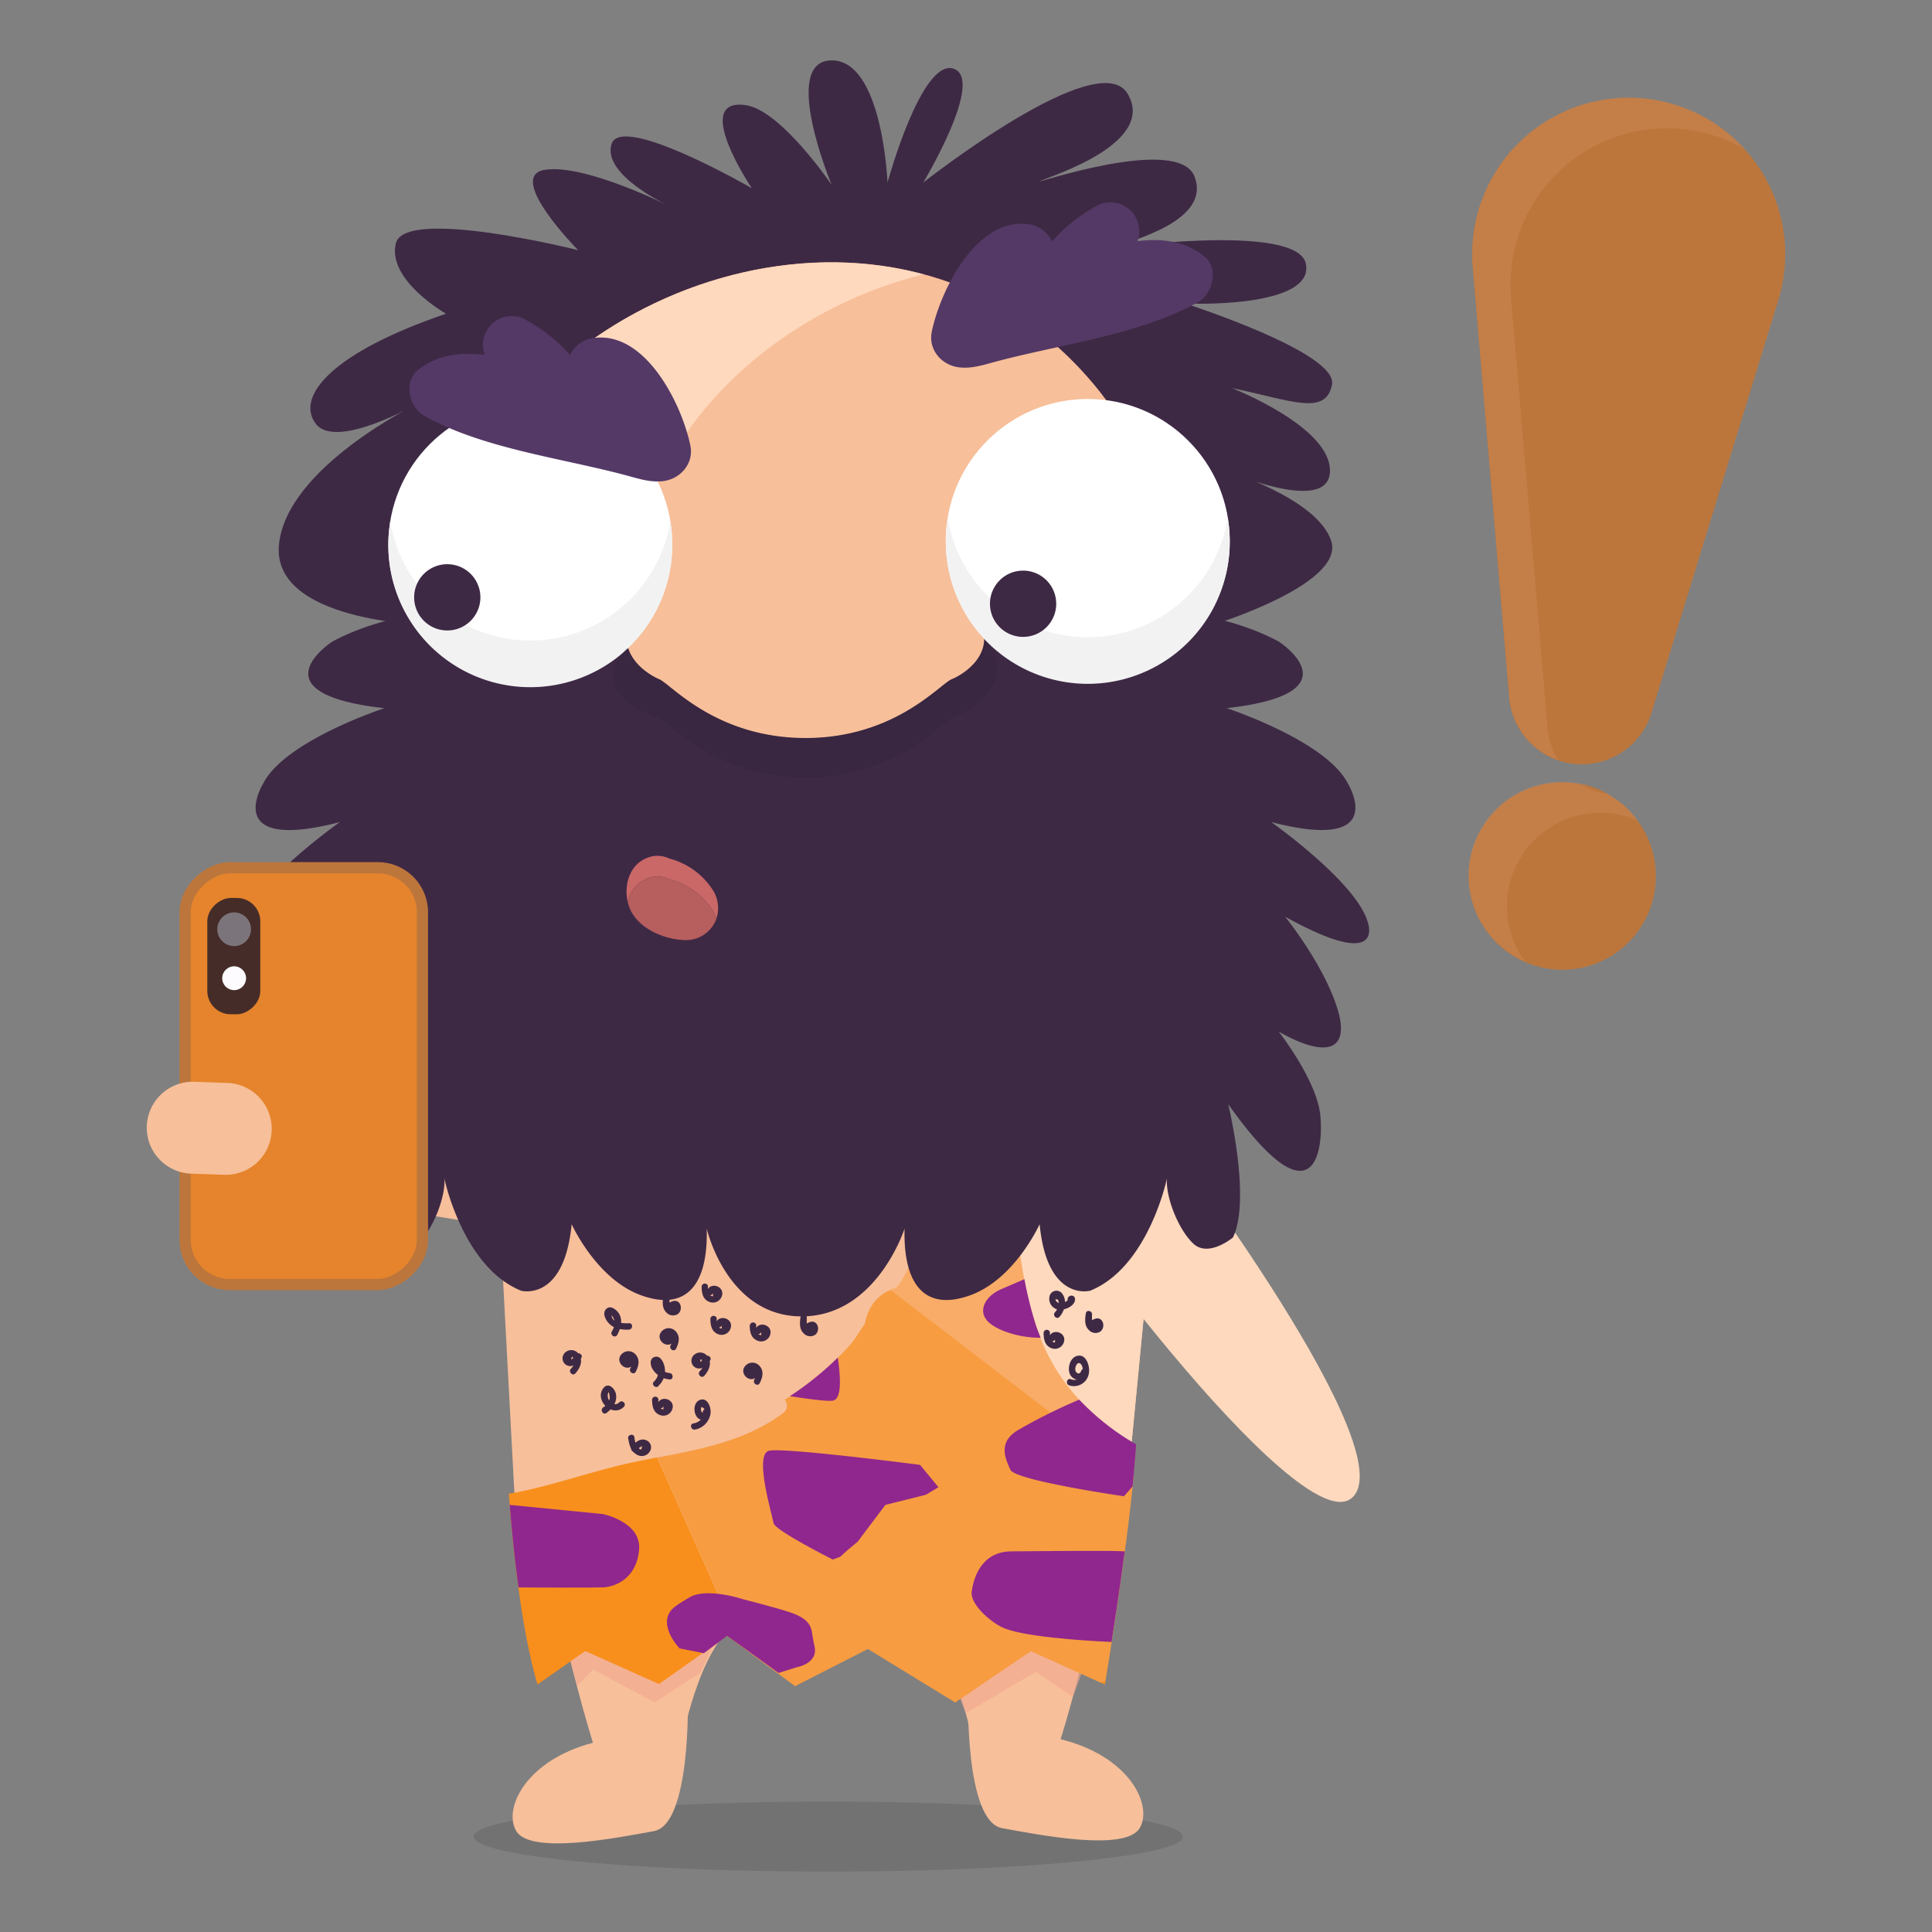 <svg height="512" viewBox="0 0 512 512" width="512" xmlns="http://www.w3.org/2000/svg"><rect x="0" y="0" width="512" height="512" fill="#808080" stroke="none"/><g id="social_media" data-name="social media"><g id="BUNNIES"><g opacity=".21"><ellipse cx="219.49" cy="486.72" fill="#3f3f44" rx="93.99" ry="9.28"/></g><path d="m256.56 449.34s-.88 33.34 9 35.14 32.67 6.3 36.46 0-3.33-20.63-24.37-24.29-21.09-10.85-21.09-10.85z" fill="#f7bf9a"/><path d="m270.59 484.69c3.22.47 11.76-24.6 18.44-53.87h-44c14.81 16.26 12.04 51.9 25.56 53.87z" fill="#f7bf9a"/><path d="m182.28 450.13s.88 33.34-9 35.14-32.67 6.3-36.46 0 3.33-20.63 24.37-24.29 21.09-10.85 21.09-10.85z" fill="#f7bf9a"/><path d="m167.59 485.49c-3.22.47-11.76-24.6-18.44-53.87h44c-14.81 16.26-12.04 51.89-25.56 53.87z" fill="#f7bf9a"/><g opacity=".63"><path d="m255.94 454.03 18.57-10.98 9.81 6.68 4.27-11.62-18.87-4.5-16.71 12.95z" fill="#f2a88f"/></g><g opacity=".63"><path d="m152.93 446.75 4.26-4.31 16.3 8.7 12.11-7.79 3.28-7h-36.98l-.85 3.44z" fill="#f2a88f"/></g><path d="m280.58 290.12-22.9-4.87h-77.85l-22.83 4.87c-14 4.13-24 22.26-24 43.31l3.82 71.67c24.42 29.06 138.67 27.94 161.26-4l6.54-67.71c0-21.06-10.06-39.19-24-43.32zm0 0" fill="#f7bf9a"/><path d="m298.07 401.16 6.54-67.71c0-21.06-10.06-39.19-24-43.32l-22.9-4.87h-77.85l-22.86 4.86 111.4 19.7-2.19 45.82zm-17.49-112.22" fill="#fed9be"/><path d="m170.92 291.21c-4.42.69-17.92 2-17.92 2s-102.16-14.21-105.84 4.11 117 33.1 117.78 30.09 5.98-36.2 5.98-36.2z" fill="#f7bf9a" fill-rule="evenodd"/><path d="m303.13 286c1.53 4.21 7 16.62 7 16.62s62.3 82.21 48.11 94.36-86-86-83.76-88.09 28.65-22.89 28.65-22.89z" fill="#fed9be" fill-rule="evenodd"/><ellipse cx="251.65" cy="318.14" fill="#f79820" rx="7.78" ry="5.9" transform="matrix(.79 -.613 .613 .79 -142.19 221.02)"/><path d="m210.65 414.24c-6.27-2.5-16.68-5.65-13.53-8.16 2.88-2.3 12.32-10.49 19.21-16.5 4.37-3.81 11.22-4.7 15.87-1.92 3.61 2.16 7.9 4.76 11.8 7.2 8.92 5.58 2.56 11.11 2.56 11.11l-4.56 2.25-15.26 4.67s-9.59 3.93-16.09 1.35z" fill="#90278e"/><path d="m167.84 387.5c-11.17 2.35-21.85 6.45-33 8.37 1.11 14.95 3.32 36 7.6 50.53l12.66-8.86 19.54 8.75 18-12.77 3.82 2.82-22.33-50.1c-2.07.41-4.18.82-6.29 1.26z" fill="#f88f1c"/><path d="m293.37 377.63c-.62-.47-1.21-1-1.81-1.47a2.49 2.49 0 0 1 -1.06-.92 52.09 52.09 0 0 1 -15.93-23.87c-6-18.28-5.31-37.94-9.41-56.61a2.32 2.32 0 0 1 .69-2.26c-.27-1.91-.55-3.82-.83-5.73a59.42 59.42 0 0 0 -11.94-1.59 2.38 2.38 0 0 1 -.23 1.41c-1.45 2.87-2.85 5.76-4.25 8.65-2.49 15.26-2.12 33.27-10.62 45.53a4 4 0 0 1 -1.76.93c-.1 0-.17.11-.27.15l64.43 49.34c.2-2.1.36-4.07.5-6a15.83 15.83 0 0 1 -7.51-7.56z" fill="#f9ac67"/><path d="m293 445.36-1.36.5 1.19.54z" fill="#f88f1c"/><path d="m236 341.84c-3.58 1.5-5.88 4.47-6.83 9-1.76 2.51-2.32 3.84-4.38 6.12a81.21 81.21 0 0 1 -16.84 14 2.43 2.43 0 0 1 -.55 3.63c-9.89 7.27-21.52 9.43-33.21 11.69l22.33 50.1 14.18 10.47 19.3-9.85 23.14 14.18 20.06-13.6 18.42 8.32 1.36-.5c.93-5.67 5.53-34 7.45-54.18z" fill="#f79c41"/><path d="m274.58 351.37a99.86 99.86 0 0 1 -3.1-12.38l-6.08 2.62c-4.27 1.84-6.08 5.49-4 8.1v.05c2.06 2.61 8.37 4.75 14 4.75h.36c-.36-1.04-.82-2.04-1.18-3.14z" fill="#90278e"/><path d="m286 370.92a143.81 143.81 0 0 0 -16.22 8.08c-5.48 3.25-3.29 7.68-2 10.52s30.07 7 30.07 7 .93-1 2.29-2.61c.42-4.06.74-7.84.93-11.16a65.55 65.55 0 0 1 -15.07-11.83z" fill="#90278e"/><path d="m298.07 411.11-4.07-.11h-7.41c-7.09 0-14 .12-18.41.12-7.59 0-10 6.07-10.67 10.63-.43 2.73 3.37 6.93 7.68 9.31 4.83 2.66 21.91 3.74 29.38 4.08 1.02-6.49 2.32-15.14 3.5-24.03z" fill="#90278e"/><path d="m211.12 441.84s5.88-.93 4.71-5.71c-.34-1.39-.54-2.79-.67-3.65-.34-2.24-1.9-3.85-5.43-5.08s-12.86-3.6-12.86-3.6-9.45-3.16-14.08-.53c-1.07.61-2.84 1.71-3.7 2.34-5.81 4.2 1 11.23 1 11.23l6.43 1.28 6.17-4.6 13.63 9.83z" fill="#90278e"/><path d="m159.76 420.67c3.6-.14 9-2.6 9.61-10s-9.62-9.43-9.62-9.43l-24.67-2.43c.53 6.66 1.28 14.28 2.31 21.88 6.4.04 19.66.09 22.37-.02z" fill="#90278e"/><path d="m209.33 370c5.51.85 10 1.4 11.35 1.19 2.46-.38 2.09-6.23 1.34-11.41a82.64 82.64 0 0 1 -12.69 10.22z" fill="#90278e"/><path d="m242.54 305.87a79.63 79.63 0 0 1 -10.08 11.76 77.11 77.11 0 0 0 8.74-1.17c.56-3.46.96-7.05 1.34-10.59z" fill="#90278e"/><path d="m263.19 309.06a74.55 74.55 0 0 0 -15.78-4.78c-.42 3.67-.81 7.4-1.3 11.08 1.62-.41 3.3-.88 5-1.44 13.32-4.27 12.08-4.86 12.08-4.86z" fill="#90278e"/><path d="m220.68 413.29 2-.73c1.35-1.29 2.91-2.63 4.62-4l7.33-9.75 10.77-2.69 3.29-2-4.86-5.91s-35.87-4.66-40-3.76.9 17.29 1.17 19.19 15.68 9.65 15.68 9.65z" fill="#90278e"/><path d="m73.93 144.31c2-20.47 36.55-37.25 36.55-37.25s-21.48 12.33-26.82 5.21 4.08-18.77 34.53-29.13c0 0-15.65-8.91-13.29-18.65s48.3 1.8 48.3 1.8-19.4-19.61-8.81-21.29 33.1 9.67 33.1 9.67-18-8.18-15.43-16.49 37.17 11.69 37.17 11.69-16.24-24.14-1.56-22c9.36 1.38 22.73 21.13 22.73 21.13s-13.69-32.79-.09-33 14.89 32.37 14.89 32.37 9-32.94 17.48-30.17-8 30.17-8 30.17 46.42-36.63 54.16-23.52-20.26 21.79-23.09 23.09 36.57-12.48 40.84-1.09-15.59 16.68-22.53 18.95c0 0 49.69-6.91 52 4.06s-26.45 10.87-32.06 10.54c0 0 40.61 13 39 21.51s-11.08 4.1-26.55.93c0 0 26.46 10.3 26 22.16s-28.65-.71-28.65-.71 25.38 7.62 29 19.12-31.42 22.19-31.42 22.19h-208.38s-41.09-.82-39.07-21.29z" fill="#3e2945"/><ellipse cx="220.71" cy="250.59" fill="#8e3d7c" rx="68.66" ry="36.59"/><ellipse cx="220.71" cy="242.65" fill="#d49f77" rx="68.66" ry="36.59"/><path d="m323.48 199.67c-6.6-32.43-10.52-70.45-33.87-98.13-49.61-58.89-141.91-29.16-166.36 29.17-13.76 33.81-36.72 102.29 13.93 118.55 61.95 19.74 201.32 24.23 186.3-49.59z" fill="#f7bf9a"/><path d="m173.09 130.71c12-28.53 40.15-50.21 71.63-58-47.73-12.83-103.32 14.71-121.47 58-13.76 33.81-36.72 102.29 13.93 118.54 28.55 9.1 73.54 15 112.29 11.41-23.42-1.87-45.75-6.08-62.45-11.41-50.65-16.25-27.69-84.73-13.93-118.54z" fill="#fed9be"/><path d="m109.81 139.29.43 1a3.21 3.21 0 0 1 -.18-.44c-.06-.2-.15-.37-.25-.56z" fill="#d49f77"/><path d="m110.27 140.3v.06l-.07-.11a.14.14 0 0 1 .07.05z" fill="#d49f77"/><path d="m110.06 139.8a3.21 3.21 0 0 0 .18.44l.07.11c.11.2.01-.02-.25-.55z" fill="#d49f77"/><path d="m321.29 139.29-.43 1a3.7 3.7 0 0 0 .17-.44c.08-.2.15-.37.26-.56z" fill="#d49f77"/><path d="m320.82 140.3v.06l.07-.11s-.06.03-.07.05z" fill="#d49f77"/><path d="m321 139.8a3.7 3.7 0 0 1 -.17.44l-.07.11c-.09.2.02-.02.24-.55z" fill="#d49f77"/><path d="m362.5 244.49c-2.85-10.58-25.62-26.64-25.62-26.64 31.72 8.23 20.33-10.18 20.33-10.18-5.69-11.36-32.13-20-32.13-20 35-3.92 13.83-17.63 13.83-17.63-20.33-11-49.62-9-49.62-9 16.67-6.66 18.3-17.63 18.3-17.63-1.63-7.05-15-7.84-15-7.84-1.9.1-3.69.28-5.4.52-.57.08-1.08.21-1.63.3-1.1.19-2.2.38-3.21.63-.62.15-1.18.34-1.78.51-.87.25-1.74.49-2.55.78-.59.21-1.13.45-1.69.67-.73.29-1.46.59-2.14.91s-1 .53-1.55.8-1.23.66-1.81 1-.95.61-1.4.91-1 .71-1.52 1.07-.85.66-1.25 1-.86.73-1.26 1.1-.75.71-1.1 1.06c-.16.16-.35.33-.51.49a30.28 30.28 0 0 0 -7.44 12.9c10.8 11.4-1 18.55-4.11 19.77s-15 15.59-38.77 15.59-35.75-14.35-38.77-15.58-14.92-8.37-4.11-19.77a30.28 30.28 0 0 0 -7.44-12.9c-.16-.16-.35-.33-.51-.49q-.53-.53-1.1-1.06c-.4-.37-.82-.73-1.26-1.1s-.82-.67-1.25-1-1-.72-1.52-1.07-.91-.62-1.4-.91-1.19-.68-1.81-1-1-.55-1.55-.8-1.41-.61-2.14-.91c-.56-.23-1.1-.46-1.69-.67-.81-.29-1.68-.53-2.55-.78-.59-.17-1.16-.36-1.78-.51-1-.25-2.12-.44-3.21-.63-.55-.1-1.06-.22-1.63-.3-1.71-.24-3.5-.42-5.4-.52 0 0-13.42.78-15 7.84 0 0 1.63 11 18.3 17.63 0 0-29.28-2-49.62 9 0 0-21.15 13.71 13.83 17.63 0 0-26.44 8.62-32.13 20 0 0-11.39 18.41 20.33 10.18 0 0-22.77 16.06-25.62 26.64 0 0-4.88 13.31 22-1.57 0 0-10.17 12.54-13.83 24.29s3.43 13.08 15.54 6.15c0 0-10.26 13-11.07 22.45s1.71 28.84 24.45-3.21c0 0-6.15 25.15-1.27 35.33 0 0 6.51 5.48 10.58 1.57s7.32-12.54 6.91-17.23c0 0 4.88 23.5 20.33 29.77 0 0 11.39 3.14 13.42-17.62 0 0 6.51 14.49 18.3 18.8s17.89-2.35 17.49-17.63c0 0 5.32 23.26 25.16 23.26s27.27-23.26 27.27-23.26c-.4 15.28 5.7 21.94 17.49 17.63s18.3-18.8 18.3-18.8c2 20.76 13.42 17.62 13.42 17.62 15.45-6.27 20.33-29.77 20.33-29.77-.41 4.7 2.85 13.32 6.91 17.23s10.58-1.57 10.58-1.57c4.88-10.18-1.27-35.33-1.27-35.33 22.73 32 25.26 12.61 24.45 3.21s-11.07-22.45-11.07-22.45c12.11 6.93 19.2 5.6 15.54-6.15s-13.83-24.29-13.83-24.29c26.81 14.87 21.93 1.56 21.93 1.56z" fill="#3e2945"/><ellipse cx="140.54" cy="144.26" fill="#fff" rx="37.62" ry="37.61"/><circle cx="288.27" cy="143.36" fill="#fff" r="37.63"/><path d="m288.27 168.87a37.61 37.61 0 0 1 -37.1-31.57 37.63 37.63 0 1 0 74.2 0 37.62 37.62 0 0 1 -37.1 31.57z" fill="#f2f2f2"/><path d="m140.53 169.76a37.61 37.61 0 0 1 -37.1-31.57 37.63 37.63 0 1 0 74.2 0 37.62 37.62 0 0 1 -37.1 31.57z" fill="#f2f2f2"/><path d="m109.75 158.3a8.78 8.78 0 1 1 8.78 8.78 8.78 8.78 0 0 1 -8.78-8.78z" fill="#3e2945"/><path d="m262.35 160a8.78 8.78 0 1 1 8.78 8.78 8.78 8.78 0 0 1 -8.78-8.78z" fill="#3e2945"/><path d="m319.13 67.91c-4.91-3.94-11.09-4.83-17.7-4a7.62 7.62 0 0 0 -11-9.23 43 43 0 0 0 -11.64 9.32 8 8 0 0 0 -6.91-4.65c-13.41-1.19-22.77 17.87-24.95 28.58-1 4.82 2.73 9 7.48 9.45 2.81.29 5.61-.47 8.33-1.23 17.26-4.79 39.16-7.25 54.83-16.15 3.93-2.27 5.43-9 1.56-12.09z" fill="#543966"/><path d="m110.77 98.06c4.91-3.94 11.09-4.83 17.7-4a7.62 7.62 0 0 1 11-9.23 43 43 0 0 1 11.61 9.28 8 8 0 0 1 6.92-4.61c13.41-1.19 22.77 17.87 24.95 28.58 1 4.82-2.73 9-7.48 9.45-2.81.29-5.61-.47-8.33-1.23-17.3-4.8-39.16-7.26-54.83-16.19-3.91-2.23-5.44-8.92-1.54-12.05z" fill="#543966"/><g fill="#3e2945"><path d="m186.31 374.44a1 1 0 0 1 -.52-1.14q-.07-.77.79 0c.31.4-.07 1.6-.24 2a3.35 3.35 0 0 1 -2.6 1.92c-1.07.19-.62 1.82.45 1.63a5.07 5.07 0 0 0 4.11-4.3c.21-1.6-.86-4.49-3-3.47-1.67.8-1.57 3.64-.31 4.75s3.65-.08 2.94-1.83c-.4-1-2-.56-1.63.45z"/><path d="m174.51 367.25a5.37 5.37 0 0 0 1.67-4.68c-.17-1.22-1-3.37-2.58-3s-1.27 2.24-.68 3.23a5.82 5.82 0 0 0 4.52 2.76c1.08.12 1.07-1.57 0-1.69a4.09 4.09 0 0 1 -2.32-1 3.54 3.54 0 0 1 -.74-.9c-.31-.59-.35-.87-.14 0a3.8 3.8 0 0 1 -.93 4.16c-.8.75.4 1.94 1.2 1.2z"/><path d="m175.81 343.35c-.25 1.56-.44 3.33.83 4.51a2.35 2.35 0 0 0 3.13.27 2.17 2.17 0 0 0 .34-2.7c-.86-1.26-2.31-.55-3.23.2s.36 1.88 1.2 1.2c-.73.6-.67-2.84-.64-3 .17-1.07-1.46-1.53-1.63-.45z"/><path d="m212.18 348.87c-.25 1.56-.44 3.33.83 4.51a2.35 2.35 0 0 0 3.13.27 2.17 2.17 0 0 0 .34-2.7c-.86-1.26-2.31-.55-3.23.2s.36 1.88 1.2 1.2c-.73.6-.67-2.84-.64-3 .17-1.07-1.46-1.53-1.63-.45z"/><path d="m287.77 348c-.25 1.56-.44 3.33.83 4.51a2.35 2.35 0 0 0 3.13.27 2.17 2.17 0 0 0 .34-2.7c-.86-1.26-2.31-.55-3.23.2s.36 1.88 1.2 1.2c-.73.6-.67-2.84-.64-3 .17-1.07-1.46-1.53-1.63-.45z"/><path d="m172.81 370.89c0 1.66.28 3.39 2 4.08a2.49 2.49 0 0 0 3.27-1.3c1.2-2.8-3.11-4.25-3.89-1.45a.85.85 0 0 0 1.63.45v.82a1.1 1.1 0 0 1 -1.08-.84 3.44 3.44 0 0 1 -.24-1.76.85.85 0 0 0 -1.69 0z"/><path d="m188.26 349.47c0 1.66.28 3.39 2 4.08a2.49 2.49 0 0 0 3.27-1.3c1.2-2.8-3.11-4.25-3.89-1.45a.85.85 0 0 0 1.63.45v.82a1.1 1.1 0 0 1 -1.08-.84 3.44 3.44 0 0 1 -.24-1.76.85.85 0 0 0 -1.69 0z"/><path d="m185.94 340.92c0 1.66.28 3.39 2 4.08a2.49 2.49 0 0 0 3.27-1.3c1.2-2.8-3.11-4.25-3.89-1.45a.85.85 0 0 0 1.63.45v.82a1.1 1.1 0 0 1 -1.08-.84 3.44 3.44 0 0 1 -.24-1.76.85.85 0 0 0 -1.69 0z"/><path d="m179.17 357.41c.7-1.47 1.18-3.1 0-4.48a2.5 2.5 0 0 0 -3.5-.41c-2.48 2 .89 5.34 2.76 3.09.69-.83-.5-2-1.2-1.2q1.08-.7 1 .58a4.29 4.29 0 0 1 -.53 1.56c-.47 1 1 1.84 1.46.85z"/><path d="m201.35 366.54c.7-1.47 1.18-3.1 0-4.48a2.5 2.5 0 0 0 -3.5-.41c-2.48 2 .89 5.34 2.76 3.09.69-.83-.5-2-1.2-1.2q1.08-.7 1 .58a4.29 4.29 0 0 1 -.53 1.56c-.47 1 1 1.84 1.46.85z"/><path d="m168.5 363.51c.7-1.47 1.18-3.1 0-4.48a2.5 2.5 0 0 0 -3.5-.41c-2.48 2 .89 5.34 2.76 3.09.69-.83-.5-2-1.2-1.2q1.08-.7 1 .58a4.29 4.29 0 0 1 -.53 1.56c-.47 1 1 1.84 1.46.85z"/><path d="m198.69 351.19c0 1.66.28 3.39 2 4.08a2.49 2.49 0 0 0 3.31-1.27c1.2-2.8-3.11-4.25-3.89-1.45a.85.85 0 0 0 1.63.45v.82a1.1 1.1 0 0 1 -1.08-.84 3.44 3.44 0 0 1 -.24-1.76.85.85 0 0 0 -1.69 0z"/><path d="m276.57 353.17c0 1.66.28 3.39 2 4.08a2.49 2.49 0 0 0 3.27-1.3c1.2-2.8-3.11-4.25-3.89-1.45a.85.85 0 0 0 1.63.45v.82a1.1 1.1 0 0 1 -1.08-.84 3.44 3.44 0 0 1 -.24-1.76.85.85 0 0 0 -1.69 0z"/><path d="m166.5 381.24c.26 1.7.72 3.56 2.43 4.34a2.48 2.48 0 0 0 3.37-1.09 2 2 0 0 0 -1-2.79c-1.57-.7-2.94.49-3.86 1.63-.68.84.51 2 1.2 1.2a6.39 6.39 0 0 1 .66-.78l.82-.53q-.07 1.51-.83.52c-.95-.57-1-1.95-1.2-2.94s-1.79-.62-1.63.45z"/><path d="m163.59 353.72c.9-1.68 1.5-3.69.52-5.48-.57-1-2.19-2.44-3.36-1.44s-.41 2.66.31 3.56c1.36 1.73 3.54 2.11 5.63 2 1.08-.07 1.09-1.76 0-1.69s-4.19 0-4.57-1.73c-.23-1.05.79 1 .81 1.16a5 5 0 0 1 -.8 2.79c-.51 1 .95 1.82 1.46.85z"/><path d="m152.56 359.05a2.94 2.94 0 0 1 -1.18 1.24q.19-1.35.59-.17c.67 1 0 1.9-.7 2.66s.47 2 1.2 1.2c1.21-1.34 2.13-3.29 1-5a2.4 2.4 0 0 0 -3.62-.62 2.08 2.08 0 0 0 .2 3.37c1.67.94 3.19-.52 4-1.84.57-.93-.89-1.78-1.46-.85z"/><path d="m186.71 359.69a2.94 2.94 0 0 1 -1.18 1.24q.19-1.35.59-.17c.67 1 0 1.9-.7 2.66s.47 2 1.2 1.2c1.21-1.34 2.13-3.29 1-5a2.4 2.4 0 0 0 -3.62-.62 2.08 2.08 0 0 0 .2 3.37c1.67.94 3.19-.52 4-1.84.57-.93-.89-1.78-1.46-.85z"/><path d="m160.69 374.48c1.62-1.21 3-3 2.52-5.16-.34-1.41-2-3.07-3.28-1.49-2.53 3.2 2.31 8 5.4 5 .78-.76-.42-2-1.2-1.2-1.45 1.42-3.34-.47-3.05-2.11s.54.91.5 1.13a4 4 0 0 1 -1.75 2.34c-.86.64 0 2.12.85 1.46z"/><path d="m284.54 344.06-.06-.1-.13 1 .13-.13-.82.22h.16l-.62-.82c0 .42-1.43 1.08-1.65 1.13a1 1 0 0 1 -1.31-.24 1 1 0 0 1 -.5-.86l.67.21a3.43 3.43 0 0 1 .07 1.52 3.66 3.66 0 0 1 -.92 1.8c-.72.81.47 2 1.2 1.2 1.4-1.58 2.12-4.2.79-6.08a1.88 1.88 0 0 0 -3.41.62 2.91 2.91 0 0 0 2.44 3.56c1.51.21 4.45-1 4.31-2.87a.87.87 0 0 0 -.62-.82 1.06 1.06 0 0 0 -1.11.32.86.86 0 0 0 -.13 1l.06.1c.57.92 2 .08 1.46-.85z"/><path d="m286.49 363.45q-.71 1.13-1.48-.13a2.33 2.33 0 0 1 .2-1.53c.71-1.2 1.5-.27 1.69.71.35 1.9-1.12 3.79-3.13 3-1-.38-1.46 1.26-.45 1.63a4 4 0 0 0 5.25-3.25c.33-1.84-.77-5.36-3.3-4.5-1.92.65-2.6 3.81-1.41 5.32s3.87 1.12 4.26-.84c.21-1.06-1.42-1.52-1.63-.45z"/></g><path d="m171.1 233a7.2 7.2 0 0 1 6.26 0 19.55 19.55 0 0 1 11.5 8.28 9.86 9.86 0 0 1 1 2.14 8.88 8.88 0 0 0 -1-7.62 19.55 19.55 0 0 0 -11.5-8.28 7.19 7.19 0 0 0 -6.26 0c-4.32 1.91-5.77 7.11-4.74 11.48a8.57 8.57 0 0 1 4.74-6z" fill="#ca6867"/><path d="m181.16 249.12a8.52 8.52 0 0 0 8.7-5.7 9.86 9.86 0 0 0 -1-2.14 19.55 19.55 0 0 0 -11.5-8.28 7.2 7.2 0 0 0 -6.26 0 8.57 8.57 0 0 0 -4.74 6 10.53 10.53 0 0 0 1 2.7c2.53 4.6 8.72 7.2 13.8 7.42z" fill="#b75e5e"/><rect fill="#e5842c" height="62.89" rx="11.82" stroke="#bc763c" stroke-miterlimit="10" stroke-width="2.98" transform="matrix(0 -1 1 0 -204.67 365.69)" width="110.45" x="25.28" y="253.73"/><rect fill="#452c29" height="14.04" rx="6.19" transform="matrix(0 -1 1 0 -191.42 315.34)" width="30.82" x="46.55" y="246.36"/><circle cx="62.05" cy="246.26" fill="#7c747b" r="4.47"/><circle cx="62.05" cy="259.24" fill="#fdfbfd" r="3.16"/><path d="m38.9 298.43a12.19 12.19 0 0 1 12.6-11.75l8.76.31a12.18 12.18 0 0 1 11.74 12.59 12.18 12.18 0 0 1 -12.59 11.75l-8.76-.3a12.19 12.19 0 0 1 -11.75-12.6z" fill="#f7bf9a"/><path d="m471.28 79.52-33.63 109.39a19.31 19.31 0 0 1 -37.7-4l-9.66-114a41.48 41.48 0 1 1 82.67-7 42.08 42.08 0 0 1 -1.68 15.61z" fill="#bc763c"/><circle cx="413.96" cy="232" fill="#bc763c" r="24.8" transform="matrix(.107 -.994 .994 .107 139.13 618.86)"/><path d="m400.45 79a41.47 41.47 0 0 1 61.87-39.53 41.45 41.45 0 0 0 -72 31.34l9.66 114a19.31 19.31 0 0 0 12.93 16.58 19.37 19.37 0 0 1 -2.77-8.39z" fill="#cc8652" opacity=".5"/><path d="m419.13 207.75a25.13 25.13 0 0 0 -2.52-.4 24.8 24.8 0 0 0 -12.52 47.41 24.79 24.79 0 0 1 29.91-37.32 24.82 24.82 0 0 0 -7.77-7 19.4 19.4 0 0 1 -2.54-.58 19.18 19.18 0 0 1 -4.56-2.11z" fill="#cc8652" opacity=".5"/><path d="m423.68 209.88a19.4 19.4 0 0 0 2.54.58 24.61 24.61 0 0 0 -7.1-2.71 19.18 19.18 0 0 0 4.56 2.13z" fill="#bc763c"/><path d="m174.7 190.47c3 1.2 15 15.59 38.77 15.59s35.76-14.39 38.77-15.59 19.15-9.44 8.56-20.77c.13 1.1-.78 3.74-2.41 5.86a17 17 0 0 1 -6.14 4.46c-3 1.2-15 15.59-38.77 15.59s-35.76-14.38-38.78-15.61a19.12 19.12 0 0 1 -5.12-3.3c-1.87-1.84-2.71-4.15-3.54-4.83-10.59 11.35 5.6 17.39 8.66 18.6z" fill="#2a1d30" opacity=".22"/></g></g></svg>